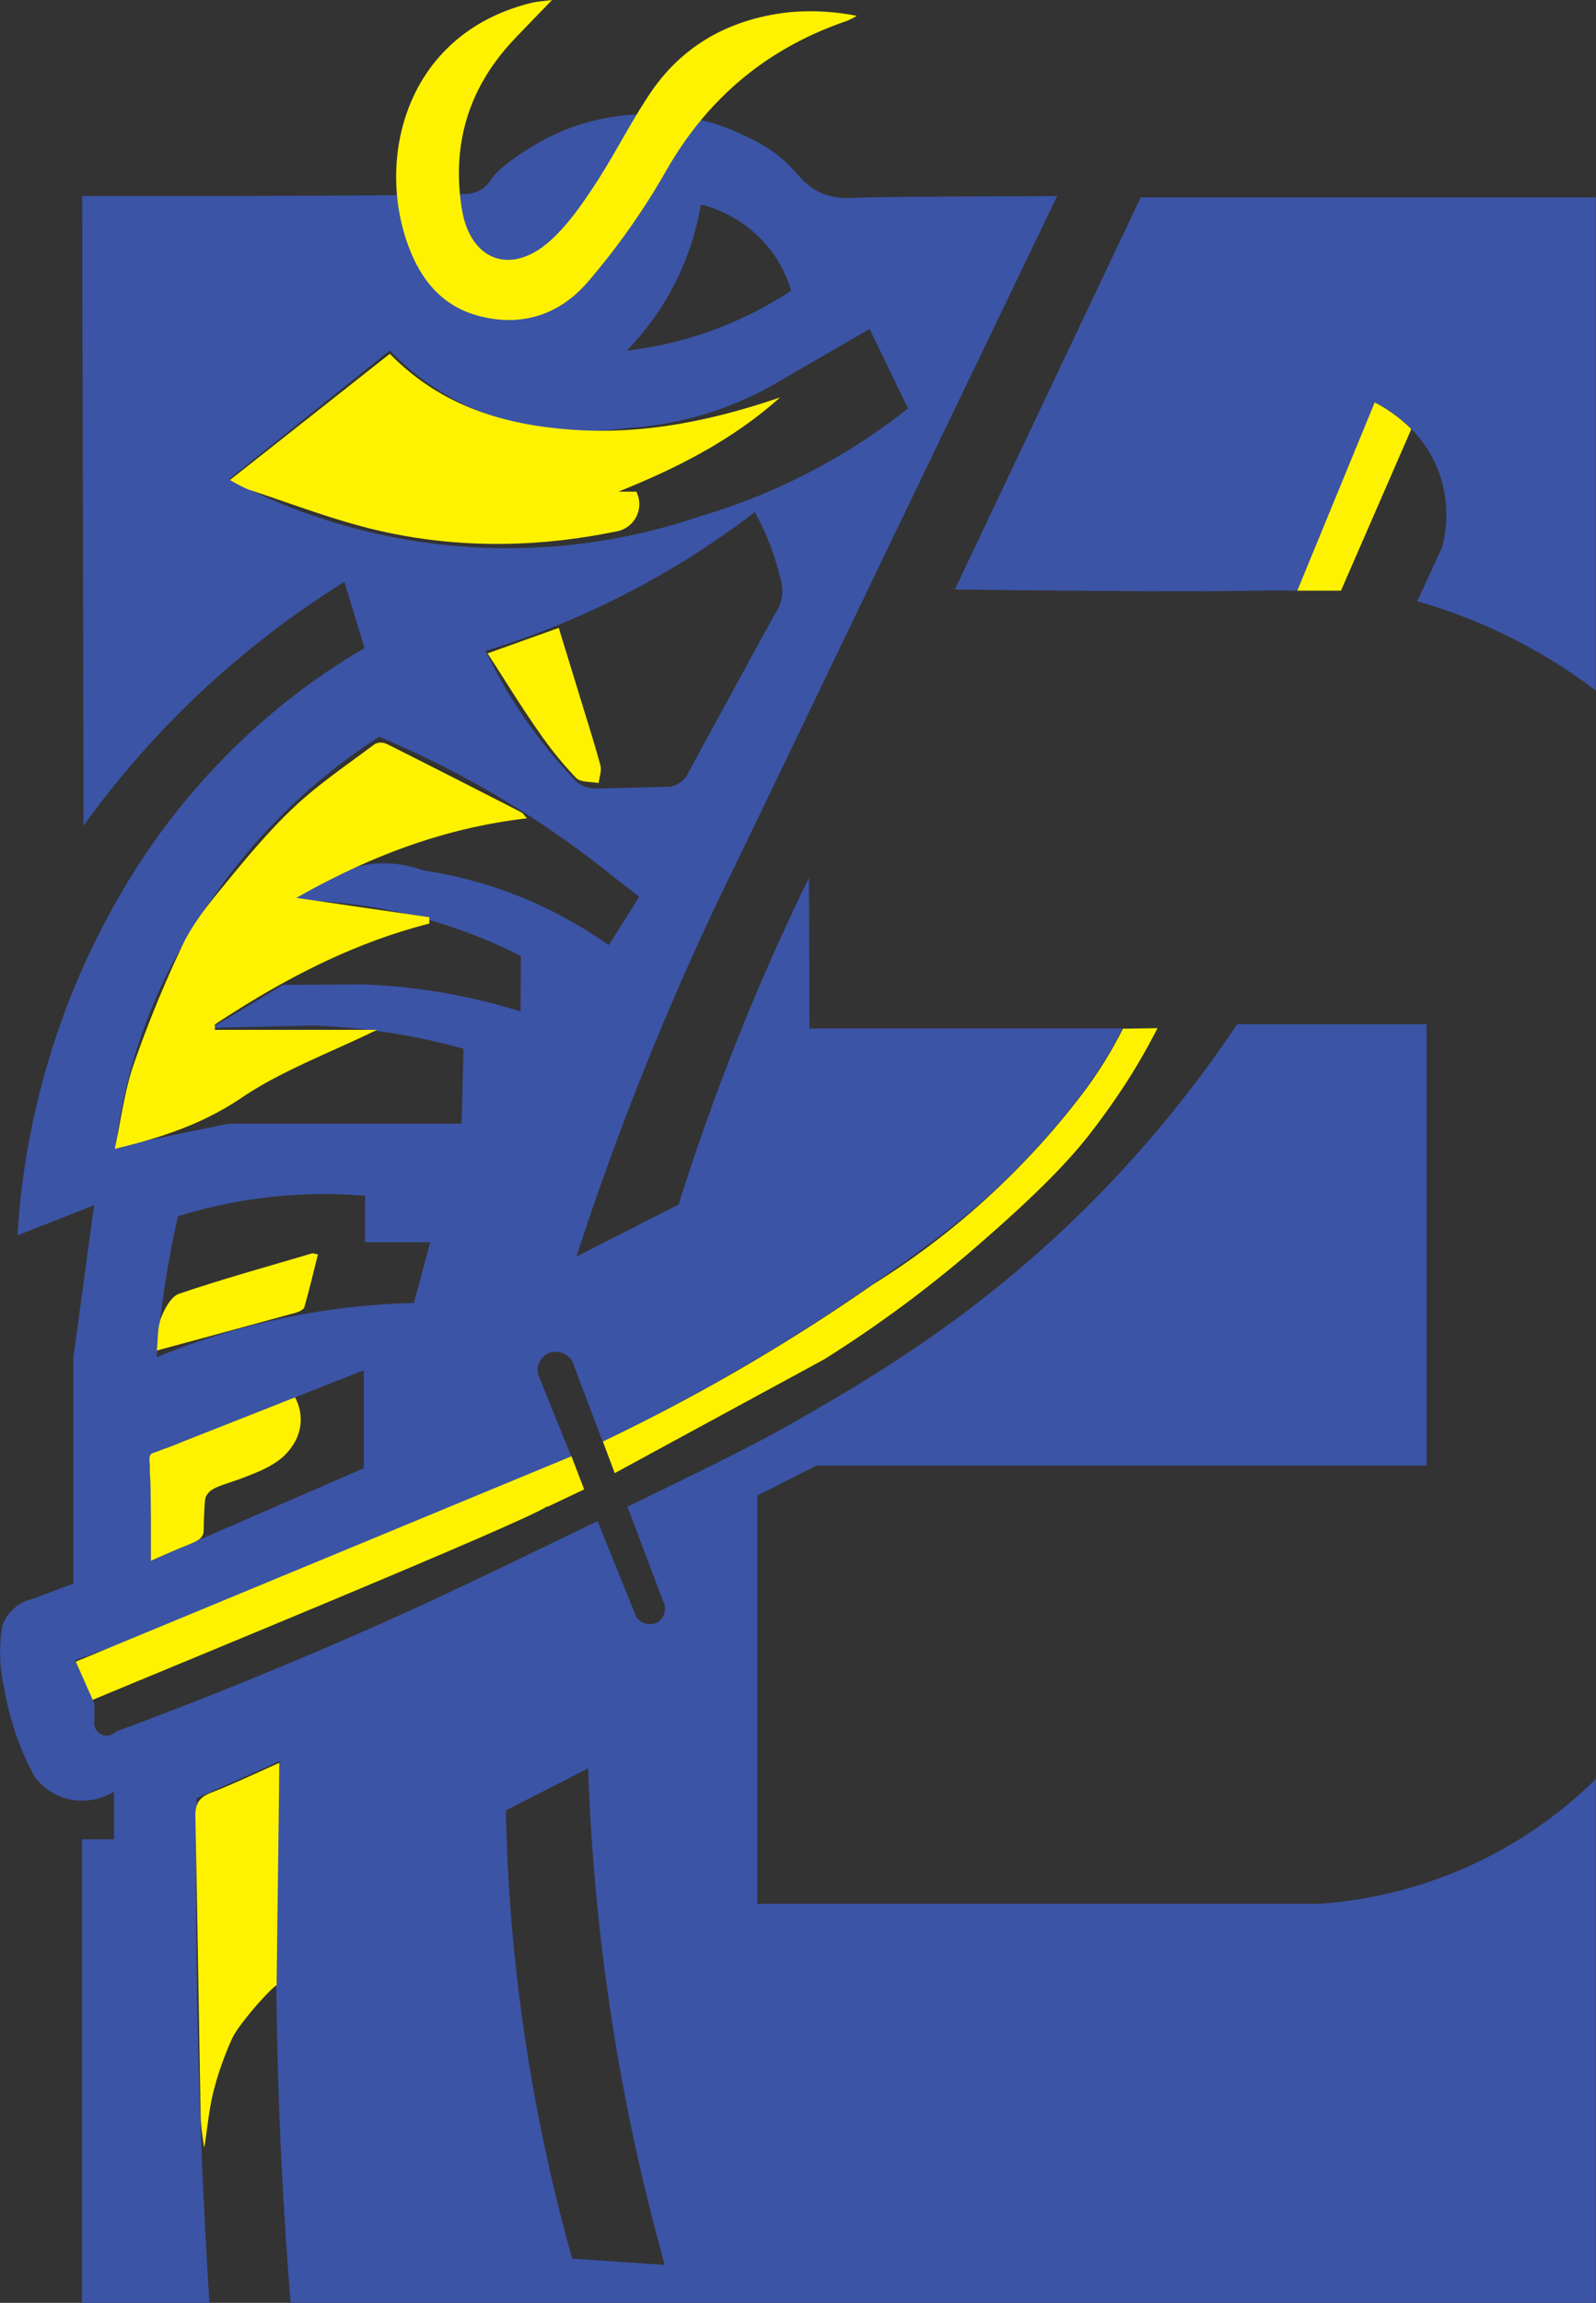 <svg id="Layer_1" data-name="Layer 1" xmlns="http://www.w3.org/2000/svg" viewBox="0 0 446.56 643.9"><rect x="0" y="0" width="446.56" height="643.9" fill="#333333" stroke="none"/><defs><style>.cls-1{fill:#3b54a5;}.cls-2{fill:#fff200;}</style></defs><path class="cls-1" d="M1484.75,619.58a122.83,122.83,0,0,1-44.43,11.74H1283V517.19l16.6-8.42h170.68V385.36l-53,0A332.61,332.61,0,0,1,1370,441.55c-29.41,27.91-57.35,44.07-78,55.83-9.46,5.39-22.64,11.92-45.33,22.9q5.13,13.58,10.27,27.14a4.49,4.49,0,0,1-1.7,5.11,4.55,4.55,0,0,1-6.13-1.53l-10.79-26.68-12.75,6.15c-20,9.66-32.78,15.83-49.87,23.4-24.89,11-49,20.74-72.17,29.32a3.51,3.51,0,0,1-6-3.06v-4.72q-2.71-6.09-5.41-12.18c29-10.38,59.73-22.62,91.83-37.1h0c12.85-5.14,29-11.6,47-19.94l-9.29-22.94a5.39,5.39,0,0,1,2.34-5.62,5.49,5.49,0,0,1,7.2,1.88q4.26,11.26,8.53,22.54c8.69-4.18,17.75-8.77,27-13.86a554.8,554.8,0,0,0,48.34-30c19.78-13.46,29.31-21.53,36.77-28.6a221.36,221.36,0,0,0,21.78-24.51,118.17,118.17,0,0,0,9.51-14.59c.79-1.42,1.47-2.74,2.07-3.93H1297.6q-.06-21.08-.13-42.13a656.05,656.05,0,0,0-28.81,68.47q-4.12,11.63-7.67,22.89l-28.58,14.56q6.43-19.83,14.46-40.86c9.94-25.87,20.57-49.65,31.32-71.32l88.73-184.34c-28.75.11-49.79.19-57.58.51a18.52,18.52,0,0,1-8.17-1.27c-4.33-1.8-6.2-4.73-9.19-7.75-4.89-4.93-9.92-7.21-14.94-9.49a55.84,55.84,0,0,0-20.42-4.72,61.52,61.52,0,0,0-29.94,5.3c-7.61,3.53-16.14,9.54-18.06,12.64a8.79,8.79,0,0,1-2.94,3,9.68,9.68,0,0,1-3.32,1.14c-4.6.66-103.83.64-108.25.64q.2,88,.38,176.05a256.89,256.89,0,0,1,73-68.17q2.82,9.25,5.62,18.51a185.05,185.05,0,0,0-19.92,13.4,191,191,0,0,0-45.06,49.92A214.11,214.11,0,0,0,1091.56,376,216.54,216.54,0,0,0,1076,444.43l21.45-8.43-5.81,42.64v63.13l-11.3,4.27a11.85,11.85,0,0,0-5.53,2.9,11.67,11.67,0,0,0-3.06,4.68,43.77,43.77,0,0,0-.6,8,44.7,44.7,0,0,0,1.28,10,77.27,77.27,0,0,0,8.42,24.25A17,17,0,0,0,1090,602a17.33,17.33,0,0,0,13-2v13.27h-8.93v129.7h35.65q-2.07-32.64-3.06-67.48-1-38.11-.51-73.71l23.32-10.38c-1,23.85-1.36,49.09-.85,75.57.52,26.67,1.88,52,3.82,76h365.2V596.43A122.77,122.77,0,0,1,1484.75,619.58ZM1172.92,509.53l-59.58,25.88V505.62l59.58-23.49Zm14-46.21a201.35,201.35,0,0,0-72,15.19c.47-6,1.17-12.34,2.17-19,1.08-7.28,2.39-14.1,3.83-20.43a138.24,138.24,0,0,1,52.34-5.74v13h18.25ZM1289.6,267.15a11.21,11.21,0,0,1-1.7,3.57q-12,21.91-23.92,43.83a7.25,7.25,0,0,1-2,2.81,7.39,7.39,0,0,1-3.41,1.62l-20.85.51a8.29,8.29,0,0,1-4.93-1.62,7.31,7.31,0,0,1-1.45-1.44A138.63,138.63,0,0,1,1207,281a239.11,239.11,0,0,0,75.32-38.81,72.49,72.49,0,0,1,5.28,12c.69,2.08,1.25,4.07,1.7,6A11.71,11.71,0,0,1,1289.6,267.15Zm-28.83-90.55a76.38,76.38,0,0,0,6.44-20.43,35.24,35.24,0,0,1,25.28,24.09,105,105,0,0,1-46,16.76A76.47,76.47,0,0,0,1260.77,176.6ZM1135.21,233l44.94-36a73.11,73.11,0,0,0,26.64,17.62,76.76,76.76,0,0,0,19.74,4.42,84.19,84.19,0,0,0,19.94-.34,95.06,95.06,0,0,0,29.43-6.55A93.06,93.06,0,0,0,1289,205.7L1314.45,191l10.72,22.21A172.17,172.17,0,0,1,1267,243.36,166.93,166.93,0,0,1,1135.21,233ZM1113,382.26a150.35,150.35,0,0,1,16.47-30.51A165,165,0,0,1,1177.21,305,271.53,271.53,0,0,1,1242.58,344l7.4,5.74-8.55,13.53a120.68,120.68,0,0,0-52-20.93,31,31,0,0,0-15.41-1.61,36.44,36.44,0,0,0-9.61,3.14,52.27,52.27,0,0,0-11.24,6.86,143.17,143.17,0,0,1,63.71,15.61q-.08,7.72-.13,15.45a168.86,168.86,0,0,0-44-7.54l-22.47.13-19.92,12,28.22-.64a179.69,179.69,0,0,1,20,1.79,177.07,177.07,0,0,1,22.21,4.72l-.51,20.94H1135l-31.53,6.51A150.79,150.79,0,0,1,1113,382.26Zm118.21,348.25a504.84,504.84,0,0,1-13-60.38,491.4,491.4,0,0,1-5.1-51.32c-.25-5.54-.37-10.2-.43-13.6l23-11.76a590.06,590.06,0,0,0,21.43,138.85Z" transform="translate(-1071.12 -99)"/><path class="cls-1" d="M1390.28,154.21l-52,109.62c49.73.6,72.28.55,83.23.34,1.64,0,6.28-.13,12.59,0q10.83-26.33,21.65-52.63c2.34,1.12,13.64,6.87,18.22,20.2a35,35,0,0,1,.59,20.43q-3.46,7.47-6.92,14.94a150.84,150.84,0,0,1,50,25V154.21Z" transform="translate(-1071.12 -99)"/><path class="cls-2" d="M1218.57,327.81c-23.56,2.72-44.43,10.85-64.53,22.24l37.2,5.41c0,.6,0,1.19,0,1.79-21.85,5.56-41.37,15.91-60,28.2,0,.5,0,1,0,1.5h45.37c-13.3,6.51-26.56,11.35-37.9,19-10.73,7.25-22.15,11.09-35.48,14.28,1.76-8.14,2.71-16.05,5.23-23.43A337.14,337.14,0,0,1,1122,363.67c2.6-5.59,6.52-10.69,10.47-15.51,6.56-8,13.13-16.09,20.61-23.18,7-6.64,15.13-12.09,22.88-17.92a3.85,3.85,0,0,1,3.32-.07c12.58,6.29,25.1,12.69,37.61,19.09C1217.47,326.36,1217.82,327,1218.57,327.81Z" transform="translate(-1071.12 -99)"/><path class="cls-2" d="M1180.19,197.93c14.89,15.17,33.29,20.25,53,21.34,19.3,1.06,37.93-2.91,56.19-9.14-13.22,11.82-28.6,19.67-45.22,26.34h5a7.73,7.73,0,0,1-5,11c-22.62,4.73-45.35,5-67.82-.28-12.11-2.86-23.82-7.43-35.68-11.3a41.79,41.79,0,0,1-5.19-2.68Z" transform="translate(-1071.12 -99)"/><path class="cls-2" d="M1225.58,99c-4.09,4.23-7.31,7.54-10.5,10.89-12.73,13.38-17.64,29.24-14.75,47.44,2.27,14.35,13.47,18.82,24.4,9.28,5-4.37,9-10.12,12.7-15.74,5.52-8.37,10-17.44,15.59-25.76,9.19-13.68,22.61-20.86,38.78-22.67a66,66,0,0,1,19.06,1,21.5,21.5,0,0,1-2.88,1.44c-22.17,7.6-38.84,21.47-50.55,42a198.66,198.66,0,0,1-21.89,31c-7.8,9.06-18.48,12.72-30.69,9.39-9.35-2.56-15.12-9-18.7-17.57-10.42-24.93-2.17-61.15,33.7-69.9C1221.39,99.42,1223,99.35,1225.58,99Z" transform="translate(-1071.12 -99)"/><path class="cls-2" d="M1136.06,669a90.45,90.45,0,0,0-5.18,14.68c-1.26,5-1.7,10.17-2.6,15.87a78.75,78.75,0,0,1-1-8.14c-.52-28.17-.92-56.34-1.49-84.51-.07-3.47,1-5.32,4.3-6.61,6.27-2.43,12.34-5.35,19.2-8.39l-.78,62.21C1146.67,655.1,1137.83,665.08,1136.06,669Z" transform="translate(-1071.12 -99)"/><path class="cls-2" d="M1113.34,535.41c0-4.28,0-8.18,0-11.64-.06-7.25-.1-10.88-.21-11.75-.18-1.33,0-2.68-.13-4-.08-1-.17-1.81.34-2.38.29-.32.58-.36,1.7-.75.69-.23,1.36-.53,2-.76,1-.33,2.58-.93,5.48-2.13l15.76-6.21,15.38-6.07a12.82,12.82,0,0,1-.83,13.71c-2.45,3.66-5.85,5.37-8.6,6.7a95.86,95.86,0,0,1-9.38,3.57c-3,1.05-5.09,1.71-6.07,3.69-.24.48-.33.86-.48,3.69-.31,6,0,6.28-.53,7.24-.75,1.45-2,1.76-6.74,3.75C1119.2,532.82,1116.55,534,1113.34,535.41Z" transform="translate(-1071.12 -99)"/><path class="cls-2" d="M1207.54,281.7l19.92-7.14c1.91,6.22,3.72,12.1,5.52,18,2.07,6.79,4.26,13.56,6.13,20.4.42,1.52-.3,3.35-.49,5-2.15-.43-5-.15-6.3-1.44a103.17,103.17,0,0,1-10.46-12.91C1217,296.69,1212.61,289.5,1207.54,281.7Z" transform="translate(-1071.12 -99)"/><path class="cls-2" d="M1115,476.62c.34-3.05.13-6.33,1.18-9.14,1-2.59,2.84-6,5.09-6.75,12.25-4.15,24.74-7.6,37.16-11.27.29-.09.66.1,1.65.27-1.24,4.95-2.4,9.89-3.8,14.77-.21.7-1.51,1.3-2.42,1.55C1141,469.59,1128.12,473.06,1115,476.62Z" transform="translate(-1071.12 -99)"/><path class="cls-2" d="M1234.57,515.45l-3.55-9.26-138.7,57.43,4.74,10.68,1.42-.6c15.5-6.5,120.52-49.54,125.72-53.52l.09.15Z" transform="translate(-1071.12 -99)"/><path class="cls-2" d="M1455.75,211.53l-21.65,52.63h12.22L1466,219a38.07,38.07,0,0,0-5-4.26A37.48,37.48,0,0,0,1455.75,211.53Z" transform="translate(-1071.12 -99)"/><path class="cls-2" d="M1239.8,502.05l3.32,8.85,58.56-31.79A344.19,344.19,0,0,0,1343.81,448c15.5-13.41,24.93-22.71,31.68-31.22A203.67,203.67,0,0,0,1387.34,400c3.17-5.09,5.7-9.69,7.65-13.52l-9.68.16c-1.34,2.67-2.89,5.5-4.67,8.42a115.27,115.27,0,0,1-6.91,10.1,220,220,0,0,1-58.55,53.11c-9.92,6.9-20.72,13.91-32.39,20.84C1267.81,488,1253.38,495.57,1239.8,502.05Z" transform="translate(-1071.12 -99)"/></svg>